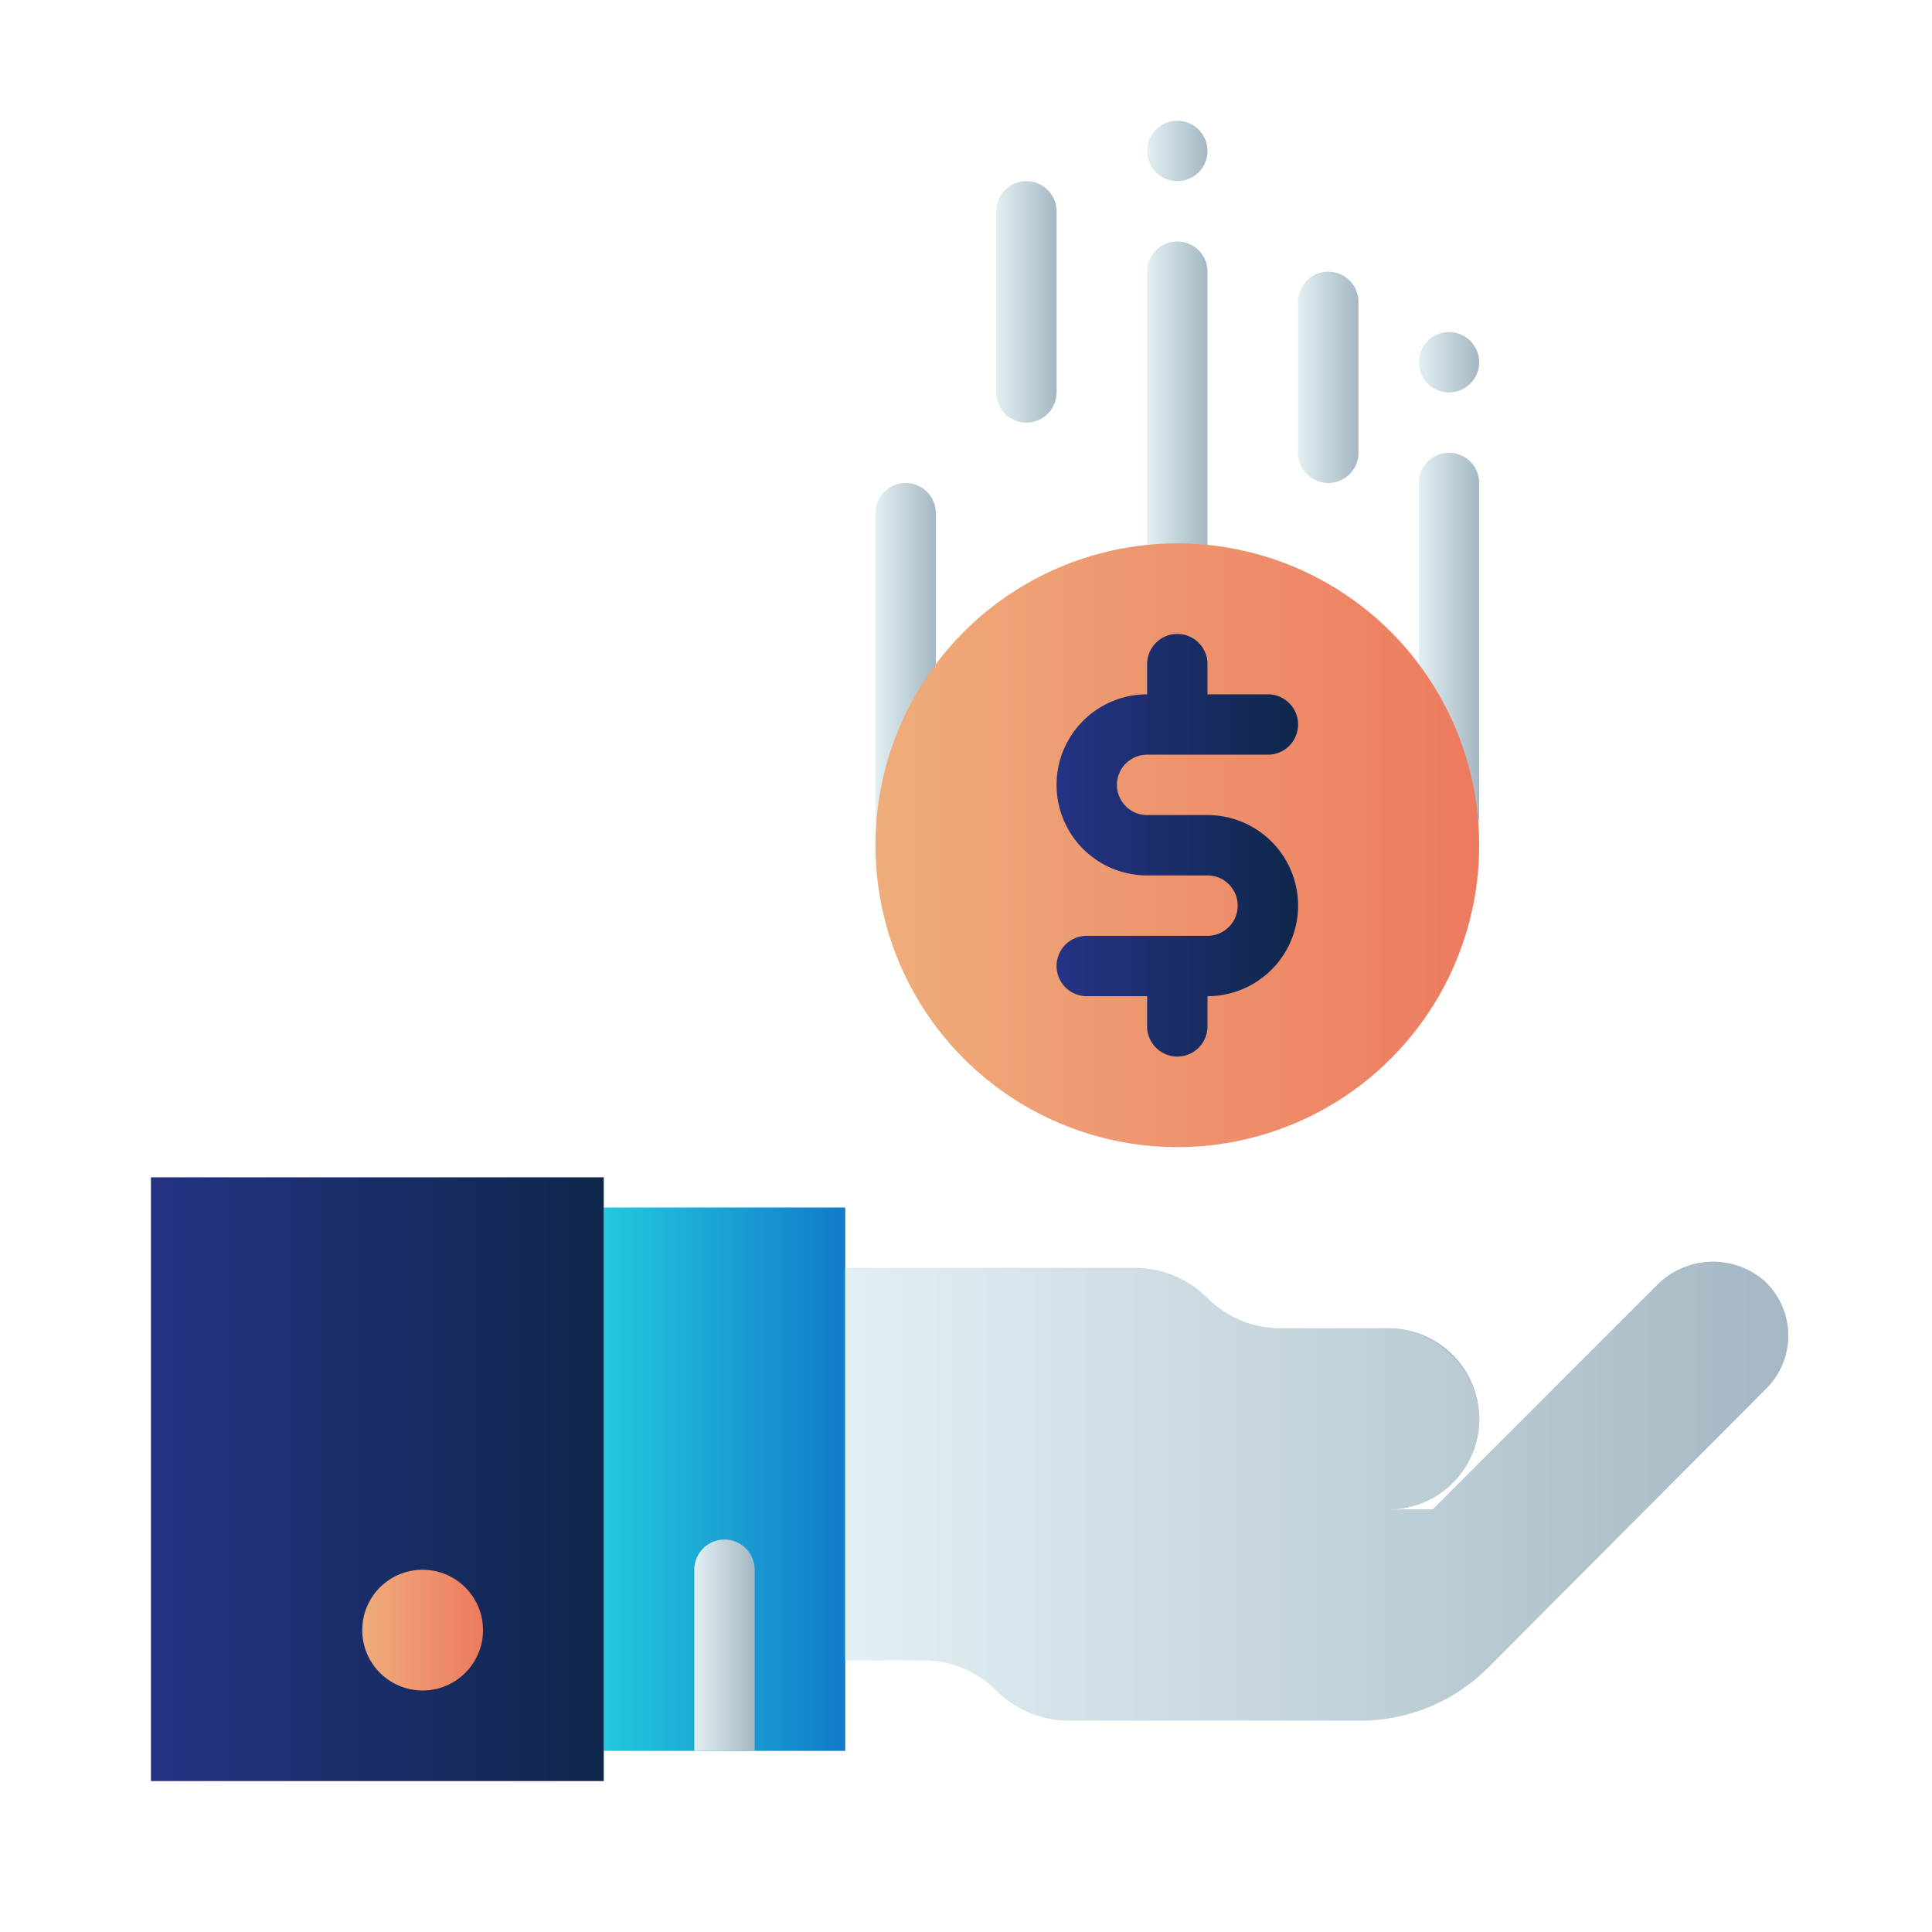 <svg xmlns="http://www.w3.org/2000/svg" xmlns:xlink="http://www.w3.org/1999/xlink" viewBox="0 0 64 64"><defs><style>.cls-1{fill:url(#linear-gradient);}.cls-2{fill:url(#linear-gradient-2);}.cls-3{fill:url(#linear-gradient-3);}.cls-4{fill:url(#linear-gradient-4);}.cls-5{fill:url(#linear-gradient-5);}.cls-6{fill:url(#linear-gradient-6);}.cls-7{fill:url(#linear-gradient-7);}.cls-8{fill:url(#linear-gradient-8);}.cls-9{fill:url(#linear-gradient-9);}.cls-10{fill:url(#linear-gradient-10);}.cls-11{fill:url(#linear-gradient-11);}.cls-12{fill:url(#linear-gradient-12);}.cls-13{fill:url(#linear-gradient-13);}.cls-14{fill:url(#linear-gradient-14);}.cls-15{fill:url(#linear-gradient-15);}</style><linearGradient id="linear-gradient" x1="29" y1="22" x2="31" y2="22" gradientUnits="userSpaceOnUse"><stop offset="0" stop-color="#e2f0f3"/><stop offset="1" stop-color="#a5b7c3"/></linearGradient><linearGradient id="linear-gradient-2" x1="38" y1="13.5" x2="40" y2="13.5" xlink:href="#linear-gradient"/><linearGradient id="linear-gradient-3" x1="47" y1="21.5" x2="49" y2="21.5" xlink:href="#linear-gradient"/><linearGradient id="linear-gradient-4" x1="38" y1="5" x2="40" y2="5" xlink:href="#linear-gradient"/><linearGradient id="linear-gradient-5" x1="47" y1="12" x2="49" y2="12" xlink:href="#linear-gradient"/><linearGradient id="linear-gradient-6" x1="33" y1="10" x2="35" y2="10" xlink:href="#linear-gradient"/><linearGradient id="linear-gradient-7" x1="43" y1="12.5" x2="45" y2="12.5" xlink:href="#linear-gradient"/><linearGradient id="linear-gradient-8" x1="40" y1="47" x2="49" y2="47" xlink:href="#linear-gradient"/><linearGradient id="linear-gradient-9" x1="20" y1="49" x2="28" y2="49" gradientUnits="userSpaceOnUse"><stop offset="0" stop-color="#23c8de"/><stop offset="1" stop-color="#117bc9"/></linearGradient><linearGradient id="linear-gradient-10" x1="5" y1="49" x2="20" y2="49" gradientUnits="userSpaceOnUse"><stop offset="0" stop-color="#243384"/><stop offset="1" stop-color="#0f274b"/></linearGradient><linearGradient id="linear-gradient-11" x1="12" y1="54" x2="16" y2="54" gradientUnits="userSpaceOnUse"><stop offset="0" stop-color="#efad7b"/><stop offset="1" stop-color="#ed7a5f"/></linearGradient><linearGradient id="linear-gradient-12" x1="23" y1="54.5" x2="25" y2="54.5" xlink:href="#linear-gradient"/><linearGradient id="linear-gradient-13" x1="28" y1="49.4" x2="59.24" y2="49.4" xlink:href="#linear-gradient"/><linearGradient id="linear-gradient-14" x1="29" y1="28" x2="49" y2="28" xlink:href="#linear-gradient-11"/><linearGradient id="linear-gradient-15" x1="35" y1="28" x2="43" y2="28" xlink:href="#linear-gradient-10"/></defs><title>income</title><g id="income"><path class="cls-1" d="M30,28a1,1,0,0,1-1-1V17a1,1,0,0,1,2,0V27A1,1,0,0,1,30,28Z"/><path class="cls-2" d="M39,19a1,1,0,0,1-1-1V9a1,1,0,0,1,2,0v9A1,1,0,0,1,39,19Z"/><path class="cls-3" d="M48,28a1,1,0,0,1-1-1V16a1,1,0,0,1,2,0V27A1,1,0,0,1,48,28Z"/><circle class="cls-4" cx="39" cy="5" r="1"/><circle class="cls-5" cx="48" cy="12" r="1"/><path class="cls-6" d="M34,14a1,1,0,0,1-1-1V7a1,1,0,0,1,2,0v6A1,1,0,0,1,34,14Z"/><path class="cls-7" d="M44,16a1,1,0,0,1-1-1V10a1,1,0,0,1,2,0v5A1,1,0,0,1,44,16Z"/><path class="cls-8" d="M46,44a3,3,0,0,1,3,3h0a3,3,0,0,1-3,3H40"/><rect class="cls-9" x="20" y="40" width="8" height="18"/><rect class="cls-10" x="5" y="39" width="15" height="20"/><path class="cls-11" d="M14,56a2,2,0,1,1,2-2A2,2,0,0,1,14,56Zm0-2Z"/><path class="cls-12" d="M25,52v6H23V52a1,1,0,0,1,2,0Z"/><path class="cls-13" d="M59.24,44.26A2.49,2.49,0,0,1,58.51,46L49.3,55.24A6,6,0,0,1,45.05,57H35.41A3.41,3.41,0,0,1,33,56h0a3.41,3.41,0,0,0-2.41-1H28V42h9.59A3.41,3.41,0,0,1,40,43h0a3.41,3.41,0,0,0,2.41,1h3.43A3.12,3.12,0,0,1,49,46.84,3,3,0,0,1,46,50h1.46l7.4-7.4a2.61,2.61,0,0,1,3.52-.23A2.48,2.48,0,0,1,59.24,44.26Z"/><circle class="cls-14" cx="39" cy="28" r="10"/><path class="cls-15" d="M40,27H38a1,1,0,0,1,0-2h4a1,1,0,0,0,0-2H40V22a1,1,0,0,0-2,0v1a3,3,0,0,0,0,6h2a1,1,0,0,1,0,2H36a1,1,0,0,0,0,2h2v1a1,1,0,0,0,2,0V33a3,3,0,0,0,0-6Z"/></g></svg>